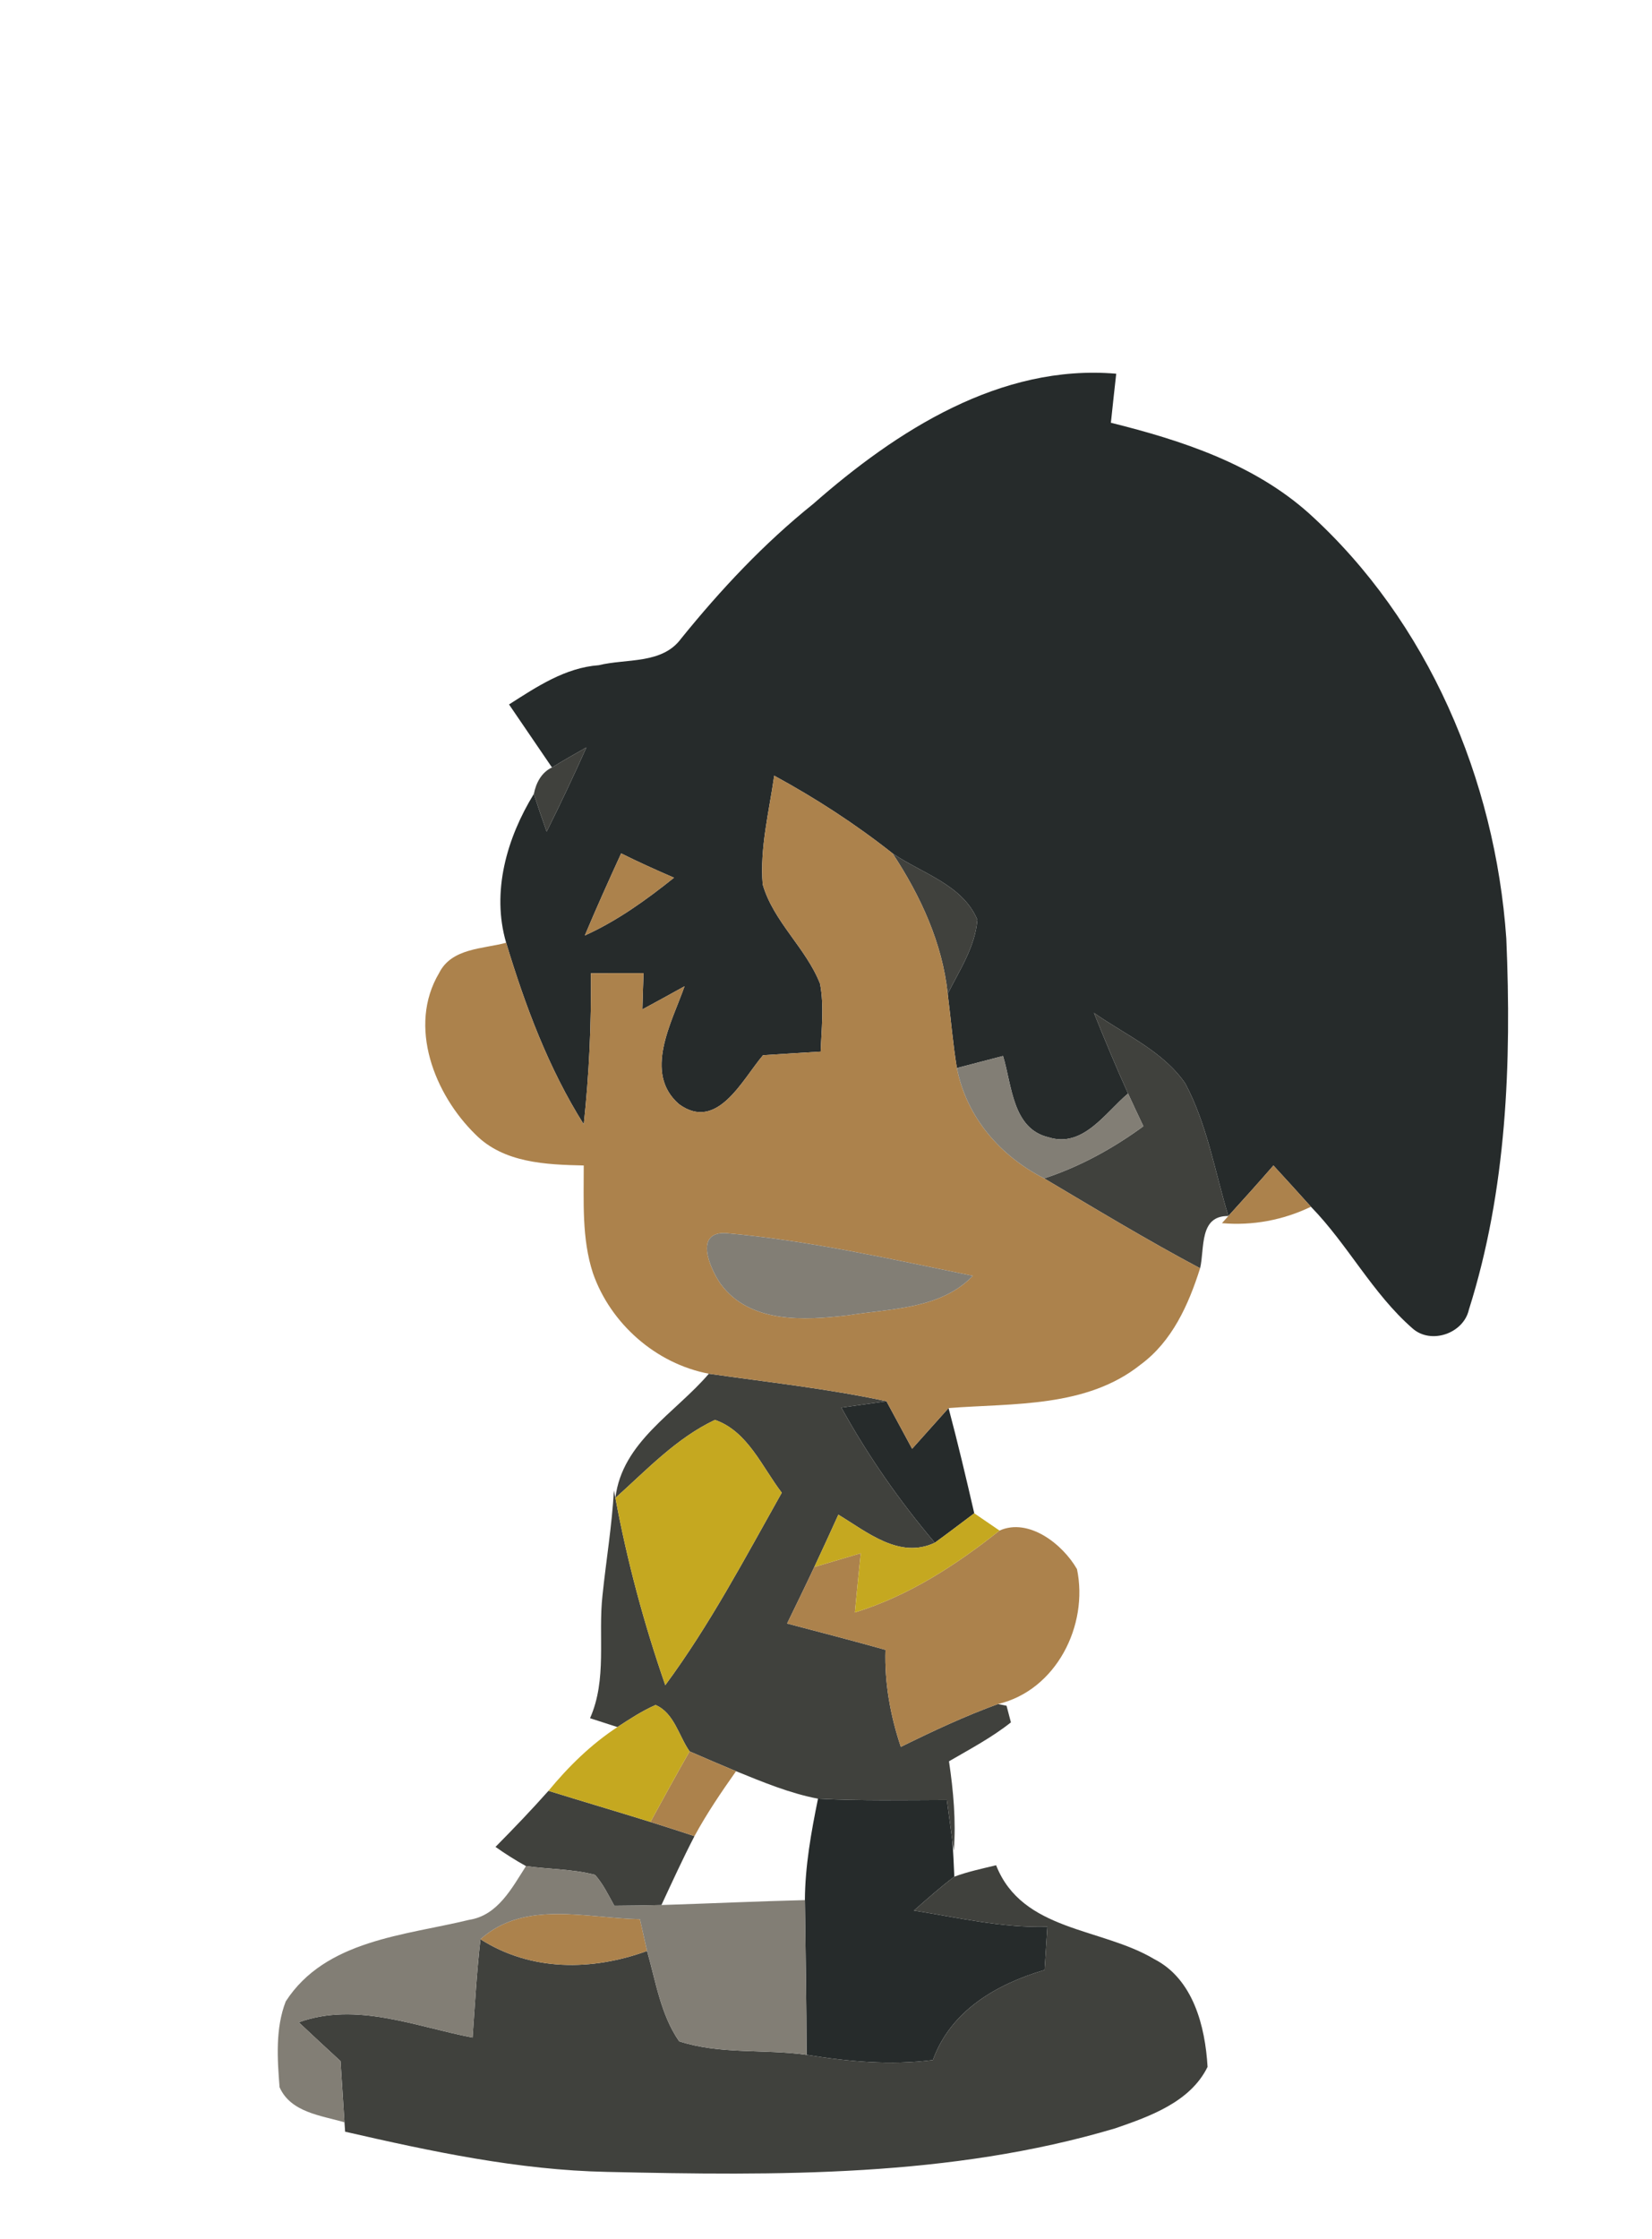 <?xml version="1.0" encoding="UTF-8" ?>
<!DOCTYPE svg PUBLIC "-//W3C//DTD SVG 1.1//EN" "http://www.w3.org/Graphics/SVG/1.1/DTD/svg11.dtd">
<svg width="155pt" height="210pt" viewBox="0 0 155 210" version="1.1" xmlns="http://www.w3.org/2000/svg">
<g id="#262b2bff">
<path fill="#262b2b" opacity="1.00" d=" M 76.29 47.27 C 84.11 40.40 93.85 34.12 104.73 35.05 C 104.56 36.58 104.39 38.11 104.23 39.65 C 110.86 41.30 117.64 43.51 122.83 48.16 C 134.00 58.28 140.29 73.12 141.33 88.02 C 141.83 99.69 141.37 111.63 137.82 122.83 C 137.32 125.07 134.26 126.13 132.53 124.59 C 128.77 121.31 126.47 116.74 123.00 113.18 C 121.84 111.88 120.66 110.60 119.48 109.31 C 118.09 110.91 116.68 112.48 115.25 114.05 C 113.99 109.89 113.27 105.49 111.21 101.62 C 109.12 98.58 105.58 97.06 102.64 95.00 C 103.66 97.53 104.71 100.07 105.84 102.56 C 103.72 104.33 101.63 107.69 98.40 106.67 C 94.98 105.88 94.95 101.77 94.11 99.04 C 92.67 99.42 91.22 99.80 89.78 100.17 C 89.40 97.86 89.21 95.53 88.92 93.21 C 90.03 90.99 91.50 88.80 91.70 86.26 C 90.31 82.96 86.49 81.92 83.75 80.04 C 80.27 77.29 76.54 74.87 72.64 72.75 C 72.16 76.13 71.28 79.52 71.56 82.95 C 72.57 86.45 75.62 88.90 76.94 92.26 C 77.34 94.36 77.07 96.51 77.00 98.63 C 75.19 98.74 73.39 98.85 71.59 98.97 C 69.63 101.27 67.30 106.17 63.71 103.56 C 60.33 100.63 63.04 95.89 64.23 92.50 C 62.91 93.24 61.59 93.95 60.27 94.67 C 60.30 93.53 60.34 92.40 60.38 91.27 C 58.73 91.27 57.09 91.27 55.44 91.28 C 55.49 96.01 55.28 100.74 54.77 105.45 C 51.46 100.19 49.28 94.34 47.49 88.42 C 46.09 83.64 47.56 78.58 50.09 74.46 C 50.47 75.65 50.87 76.83 51.29 78.00 C 52.59 75.39 53.83 72.76 55.02 70.10 C 53.94 70.71 52.85 71.33 51.79 71.98 C 50.44 70.01 49.10 68.04 47.76 66.07 C 50.35 64.42 53.02 62.62 56.18 62.39 C 58.77 61.75 62.12 62.32 63.90 59.90 C 67.62 55.30 71.67 50.98 76.29 47.27 M 58.28 80.04 C 57.11 82.59 55.96 85.15 54.87 87.74 C 57.92 86.36 60.64 84.40 63.24 82.32 C 61.57 81.60 59.91 80.85 58.28 80.04 Z" />
<path fill="#262b2b" opacity="1.00" d=" M 78.94 132.02 C 80.35 131.82 81.76 131.62 83.17 131.42 C 83.97 132.91 84.78 134.39 85.58 135.88 C 86.72 134.60 87.86 133.33 89.00 132.06 C 89.87 135.33 90.65 138.63 91.41 141.93 C 90.18 142.85 88.96 143.79 87.71 144.69 C 84.38 140.76 81.43 136.52 78.94 132.02 Z" />
<path fill="#262b2b" opacity="1.00" d=" M 76.75 168.70 C 80.78 168.91 84.81 168.83 88.84 168.82 C 89.01 170.05 89.18 171.29 89.34 172.52 C 89.45 173.68 89.48 174.85 89.54 176.01 C 88.22 177.00 86.99 178.10 85.75 179.19 C 89.90 179.85 94.03 180.83 98.27 180.71 C 98.18 182.06 98.10 183.41 98.01 184.76 C 93.51 186.09 89.21 188.56 87.53 193.21 C 83.57 193.72 79.60 193.36 75.68 192.72 C 75.67 187.88 75.58 183.04 75.52 178.21 C 75.54 175.00 76.11 171.83 76.75 168.70 Z" />
</g>
<g id="#40413dff">
<path fill="#40413d" opacity="1.00" d=" M 51.79 71.98 C 52.85 71.33 53.94 70.71 55.02 70.10 C 53.83 72.76 52.59 75.39 51.29 78.00 C 50.87 76.83 50.47 75.65 50.09 74.46 C 50.29 73.44 50.80 72.44 51.79 71.98 Z" />
<path fill="#40413d" opacity="1.00" d=" M 83.75 80.04 C 86.49 81.92 90.31 82.96 91.70 86.26 C 91.50 88.80 90.03 90.99 88.92 93.21 C 88.42 88.43 86.36 84.01 83.75 80.04 Z" />
<path fill="#40413d" opacity="1.00" d=" M 102.64 95.00 C 105.58 97.06 109.12 98.58 111.21 101.62 C 113.27 105.49 113.99 109.89 115.25 114.05 C 112.49 114.01 113.04 117.07 112.60 118.95 C 107.63 116.31 102.81 113.39 97.97 110.52 C 101.33 109.42 104.43 107.71 107.28 105.63 C 106.79 104.61 106.31 103.58 105.84 102.56 C 104.71 100.07 103.66 97.53 102.64 95.00 Z" />
<path fill="#40413d" opacity="1.00" d=" M 66.51 128.84 C 72.08 129.64 77.67 130.24 83.17 131.42 C 81.76 131.62 80.35 131.82 78.94 132.02 C 81.43 136.52 84.38 140.76 87.71 144.69 C 84.40 146.26 81.36 143.69 78.66 142.06 C 77.91 143.70 77.17 145.34 76.40 146.97 C 75.57 148.74 74.71 150.50 73.85 152.27 C 76.93 153.08 80.01 153.88 83.08 154.74 C 82.98 157.84 83.54 160.91 84.52 163.84 C 87.50 162.37 90.51 160.96 93.64 159.82 L 94.44 159.98 C 94.54 160.37 94.75 161.15 94.85 161.54 C 93.06 162.96 91.02 164.04 89.04 165.19 C 89.45 167.96 89.71 170.76 89.49 173.57 L 89.34 172.52 C 89.18 171.29 89.01 170.05 88.84 168.82 C 84.81 168.83 80.78 168.91 76.75 168.70 C 74.09 168.19 71.57 167.14 69.06 166.12 C 67.60 165.51 66.15 164.89 64.70 164.26 C 63.69 162.82 63.25 160.65 61.51 159.91 C 60.25 160.46 59.09 161.22 57.93 161.98 C 57.07 161.70 56.22 161.43 55.36 161.15 C 56.98 157.49 56.10 153.47 56.53 149.62 C 56.87 146.34 57.42 143.08 57.60 139.78 L 57.74 140.49 C 58.85 146.45 60.43 152.32 62.42 158.05 C 66.61 152.38 69.90 146.13 73.35 140.00 C 71.49 137.58 70.16 134.24 67.08 133.17 C 63.46 134.88 60.68 137.86 57.74 140.49 C 58.37 135.23 63.36 132.53 66.51 128.84 Z" />
<path fill="#40413d" opacity="1.00" d=" M 46.49 173.22 C 48.19 171.50 49.86 169.76 51.46 167.96 C 54.65 168.95 57.85 169.89 61.03 170.88 C 62.41 171.31 63.79 171.76 65.16 172.21 C 64.06 174.33 63.07 176.50 62.06 178.67 C 60.59 178.71 59.11 178.73 57.64 178.74 C 57.09 177.75 56.59 176.70 55.83 175.84 C 53.71 175.29 51.50 175.32 49.35 175.02 C 48.36 174.47 47.41 173.87 46.49 173.22 Z" />
<path fill="#40413d" opacity="1.00" d=" M 89.54 176.01 C 90.81 175.54 92.14 175.26 93.46 174.94 C 95.91 181.16 103.32 180.77 108.29 183.74 C 111.96 185.61 113.08 190.06 113.30 193.85 C 111.69 197.15 107.87 198.50 104.62 199.62 C 89.17 204.21 72.90 204.06 56.94 203.70 C 48.62 203.53 40.46 201.78 32.38 199.93 L 32.32 199.05 C 32.20 197.13 32.07 195.22 31.95 193.31 C 30.63 192.10 29.33 190.89 28.03 189.67 C 33.44 187.72 38.99 190.08 44.34 191.10 C 44.56 188.02 44.73 184.94 45.08 181.88 C 49.84 184.91 55.54 184.86 60.71 182.98 C 61.53 185.84 61.99 188.96 63.72 191.45 C 67.56 192.71 71.71 192.16 75.68 192.72 C 79.60 193.36 83.57 193.72 87.53 193.21 C 89.21 188.56 93.51 186.09 98.01 184.76 C 98.10 183.41 98.18 182.06 98.27 180.71 C 94.03 180.83 89.90 179.85 85.75 179.19 C 86.99 178.10 88.22 177.00 89.54 176.01 Z" />
</g>
<g id="#ac824cff">
<path fill="#ac824c" opacity="1.00" d=" M 72.64 72.75 C 76.54 74.87 80.27 77.29 83.75 80.04 C 86.36 84.01 88.42 88.43 88.92 93.21 C 89.21 95.53 89.40 97.86 89.78 100.17 C 90.68 104.78 93.85 108.43 97.97 110.52 C 102.81 113.39 107.63 116.31 112.60 118.95 C 111.52 122.36 109.98 125.81 107.01 127.99 C 101.95 132.03 95.09 131.60 89.00 132.06 C 87.86 133.33 86.72 134.60 85.58 135.88 C 84.78 134.39 83.97 132.91 83.17 131.42 C 77.67 130.24 72.08 129.64 66.51 128.84 C 61.56 127.91 57.28 124.15 55.63 119.40 C 54.57 116.15 54.78 112.68 54.77 109.31 C 51.23 109.23 47.27 109.08 44.61 106.40 C 40.77 102.65 38.23 96.25 41.20 91.26 C 42.37 88.91 45.30 89.01 47.49 88.42 C 49.28 94.34 51.46 100.19 54.77 105.45 C 55.28 100.74 55.49 96.01 55.44 91.28 C 57.09 91.27 58.73 91.27 60.38 91.27 C 60.34 92.40 60.30 93.53 60.27 94.67 C 61.59 93.95 62.91 93.24 64.23 92.50 C 63.04 95.89 60.33 100.63 63.71 103.56 C 67.30 106.17 69.63 101.27 71.59 98.97 C 73.39 98.85 75.19 98.74 77.00 98.63 C 77.07 96.51 77.34 94.36 76.94 92.26 C 75.62 88.90 72.57 86.45 71.56 82.95 C 71.28 79.52 72.16 76.13 72.64 72.75 M 67.60 120.40 C 70.32 124.13 75.42 123.85 79.50 123.37 C 83.55 122.72 88.22 122.82 91.28 119.66 C 83.60 118.09 75.87 116.34 68.06 115.65 C 65.11 115.56 66.62 118.97 67.60 120.40 Z" />
<path fill="#ac824c" opacity="1.00" d=" M 58.28 80.04 C 59.91 80.85 61.57 81.60 63.24 82.32 C 60.64 84.40 57.92 86.36 54.87 87.74 C 55.96 85.15 57.11 82.59 58.28 80.04 Z" />
<path fill="#ac824c" opacity="1.00" d=" M 119.48 109.31 C 120.66 110.60 121.84 111.88 123.00 113.18 C 120.40 114.43 117.54 114.97 114.65 114.72 L 115.25 114.05 C 116.68 112.48 118.09 110.91 119.48 109.31 Z" />
<path fill="#ac824c" opacity="1.00" d=" M 93.78 143.55 C 96.51 142.33 99.70 144.81 101.05 147.17 C 102.15 152.44 99.10 158.53 93.64 159.82 C 90.51 160.96 87.50 162.37 84.52 163.84 C 83.54 160.91 82.98 157.84 83.08 154.74 C 80.01 153.88 76.93 153.08 73.85 152.27 C 74.71 150.50 75.57 148.74 76.40 146.97 C 77.86 146.54 79.31 146.11 80.76 145.68 C 80.57 147.53 80.38 149.38 80.21 151.23 C 85.25 149.68 89.68 146.80 93.78 143.55 Z" />
<path fill="#ac824c" opacity="1.00" d=" M 64.70 164.26 C 66.15 164.89 67.60 165.51 69.06 166.12 C 67.67 168.09 66.31 170.09 65.16 172.21 C 63.79 171.76 62.41 171.31 61.03 170.88 C 62.24 168.67 63.45 166.45 64.70 164.26 Z" />
<path fill="#ac824c" opacity="1.00" d=" M 45.08 181.88 C 49.22 178.16 55.05 179.92 60.04 180.00 C 60.21 180.74 60.54 182.23 60.71 182.98 C 55.54 184.86 49.84 184.91 45.08 181.88 Z" />
</g>
<g id="#827e75ff">
<path fill="#827e75" opacity="1.00" d=" M 89.78 100.17 C 91.22 99.80 92.67 99.42 94.11 99.04 C 94.95 101.77 94.98 105.88 98.40 106.67 C 101.63 107.69 103.72 104.33 105.84 102.56 C 106.31 103.58 106.79 104.61 107.28 105.63 C 104.43 107.71 101.33 109.42 97.97 110.52 C 93.85 108.43 90.68 104.78 89.78 100.17 Z" />
<path fill="#827e75" opacity="1.00" d=" M 67.60 120.40 C 66.62 118.97 65.11 115.56 68.06 115.65 C 75.87 116.34 83.60 118.09 91.28 119.66 C 88.22 122.82 83.55 122.72 79.50 123.37 C 75.42 123.85 70.32 124.13 67.60 120.40 Z" />
<path fill="#827e75" opacity="1.00" d=" M 49.35 175.02 C 51.50 175.32 53.71 175.29 55.83 175.84 C 56.59 176.70 57.09 177.75 57.64 178.74 C 59.11 178.73 60.59 178.71 62.06 178.67 C 66.55 178.53 71.04 178.32 75.52 178.21 C 75.58 183.04 75.67 187.88 75.68 192.72 C 71.71 192.16 67.56 192.71 63.72 191.45 C 61.99 188.96 61.53 185.84 60.71 182.98 C 60.54 182.23 60.21 180.74 60.04 180.00 C 55.05 179.92 49.22 178.16 45.08 181.88 C 44.73 184.94 44.56 188.02 44.34 191.10 C 38.99 190.08 33.44 187.72 28.03 189.67 C 29.33 190.89 30.63 192.10 31.95 193.31 C 32.07 195.22 32.20 197.13 32.32 199.05 C 30.14 198.41 27.28 198.13 26.23 195.76 C 26.02 193.10 25.83 190.23 26.81 187.71 C 30.54 181.94 37.98 181.53 44.02 180.06 C 46.70 179.65 48.03 177.08 49.35 175.02 Z" />
</g>
<g id="#c5a820ff">
<path fill="#c5a820" opacity="1.00" d=" M 57.74 140.49 C 60.68 137.86 63.46 134.88 67.08 133.17 C 70.16 134.24 71.49 137.58 73.35 140.00 C 69.90 146.13 66.61 152.38 62.42 158.05 C 60.43 152.32 58.85 146.45 57.74 140.49 Z" />
<path fill="#c5a820" opacity="1.00" d=" M 78.66 142.06 C 81.36 143.69 84.40 146.26 87.71 144.69 C 88.96 143.79 90.18 142.85 91.41 141.93 C 92.00 142.33 93.19 143.14 93.78 143.55 C 89.68 146.80 85.25 149.68 80.21 151.23 C 80.38 149.38 80.57 147.53 80.76 145.68 C 79.31 146.11 77.86 146.54 76.40 146.97 C 77.17 145.34 77.91 143.70 78.66 142.06 Z" />
<path fill="#c5a820" opacity="1.00" d=" M 61.51 159.91 C 63.25 160.65 63.69 162.82 64.70 164.26 C 63.45 166.45 62.24 168.67 61.03 170.88 C 57.85 169.89 54.65 168.95 51.46 167.96 C 53.34 165.68 55.46 163.60 57.93 161.98 C 59.09 161.22 60.25 160.46 61.51 159.91 Z" />
</g>
</svg>
